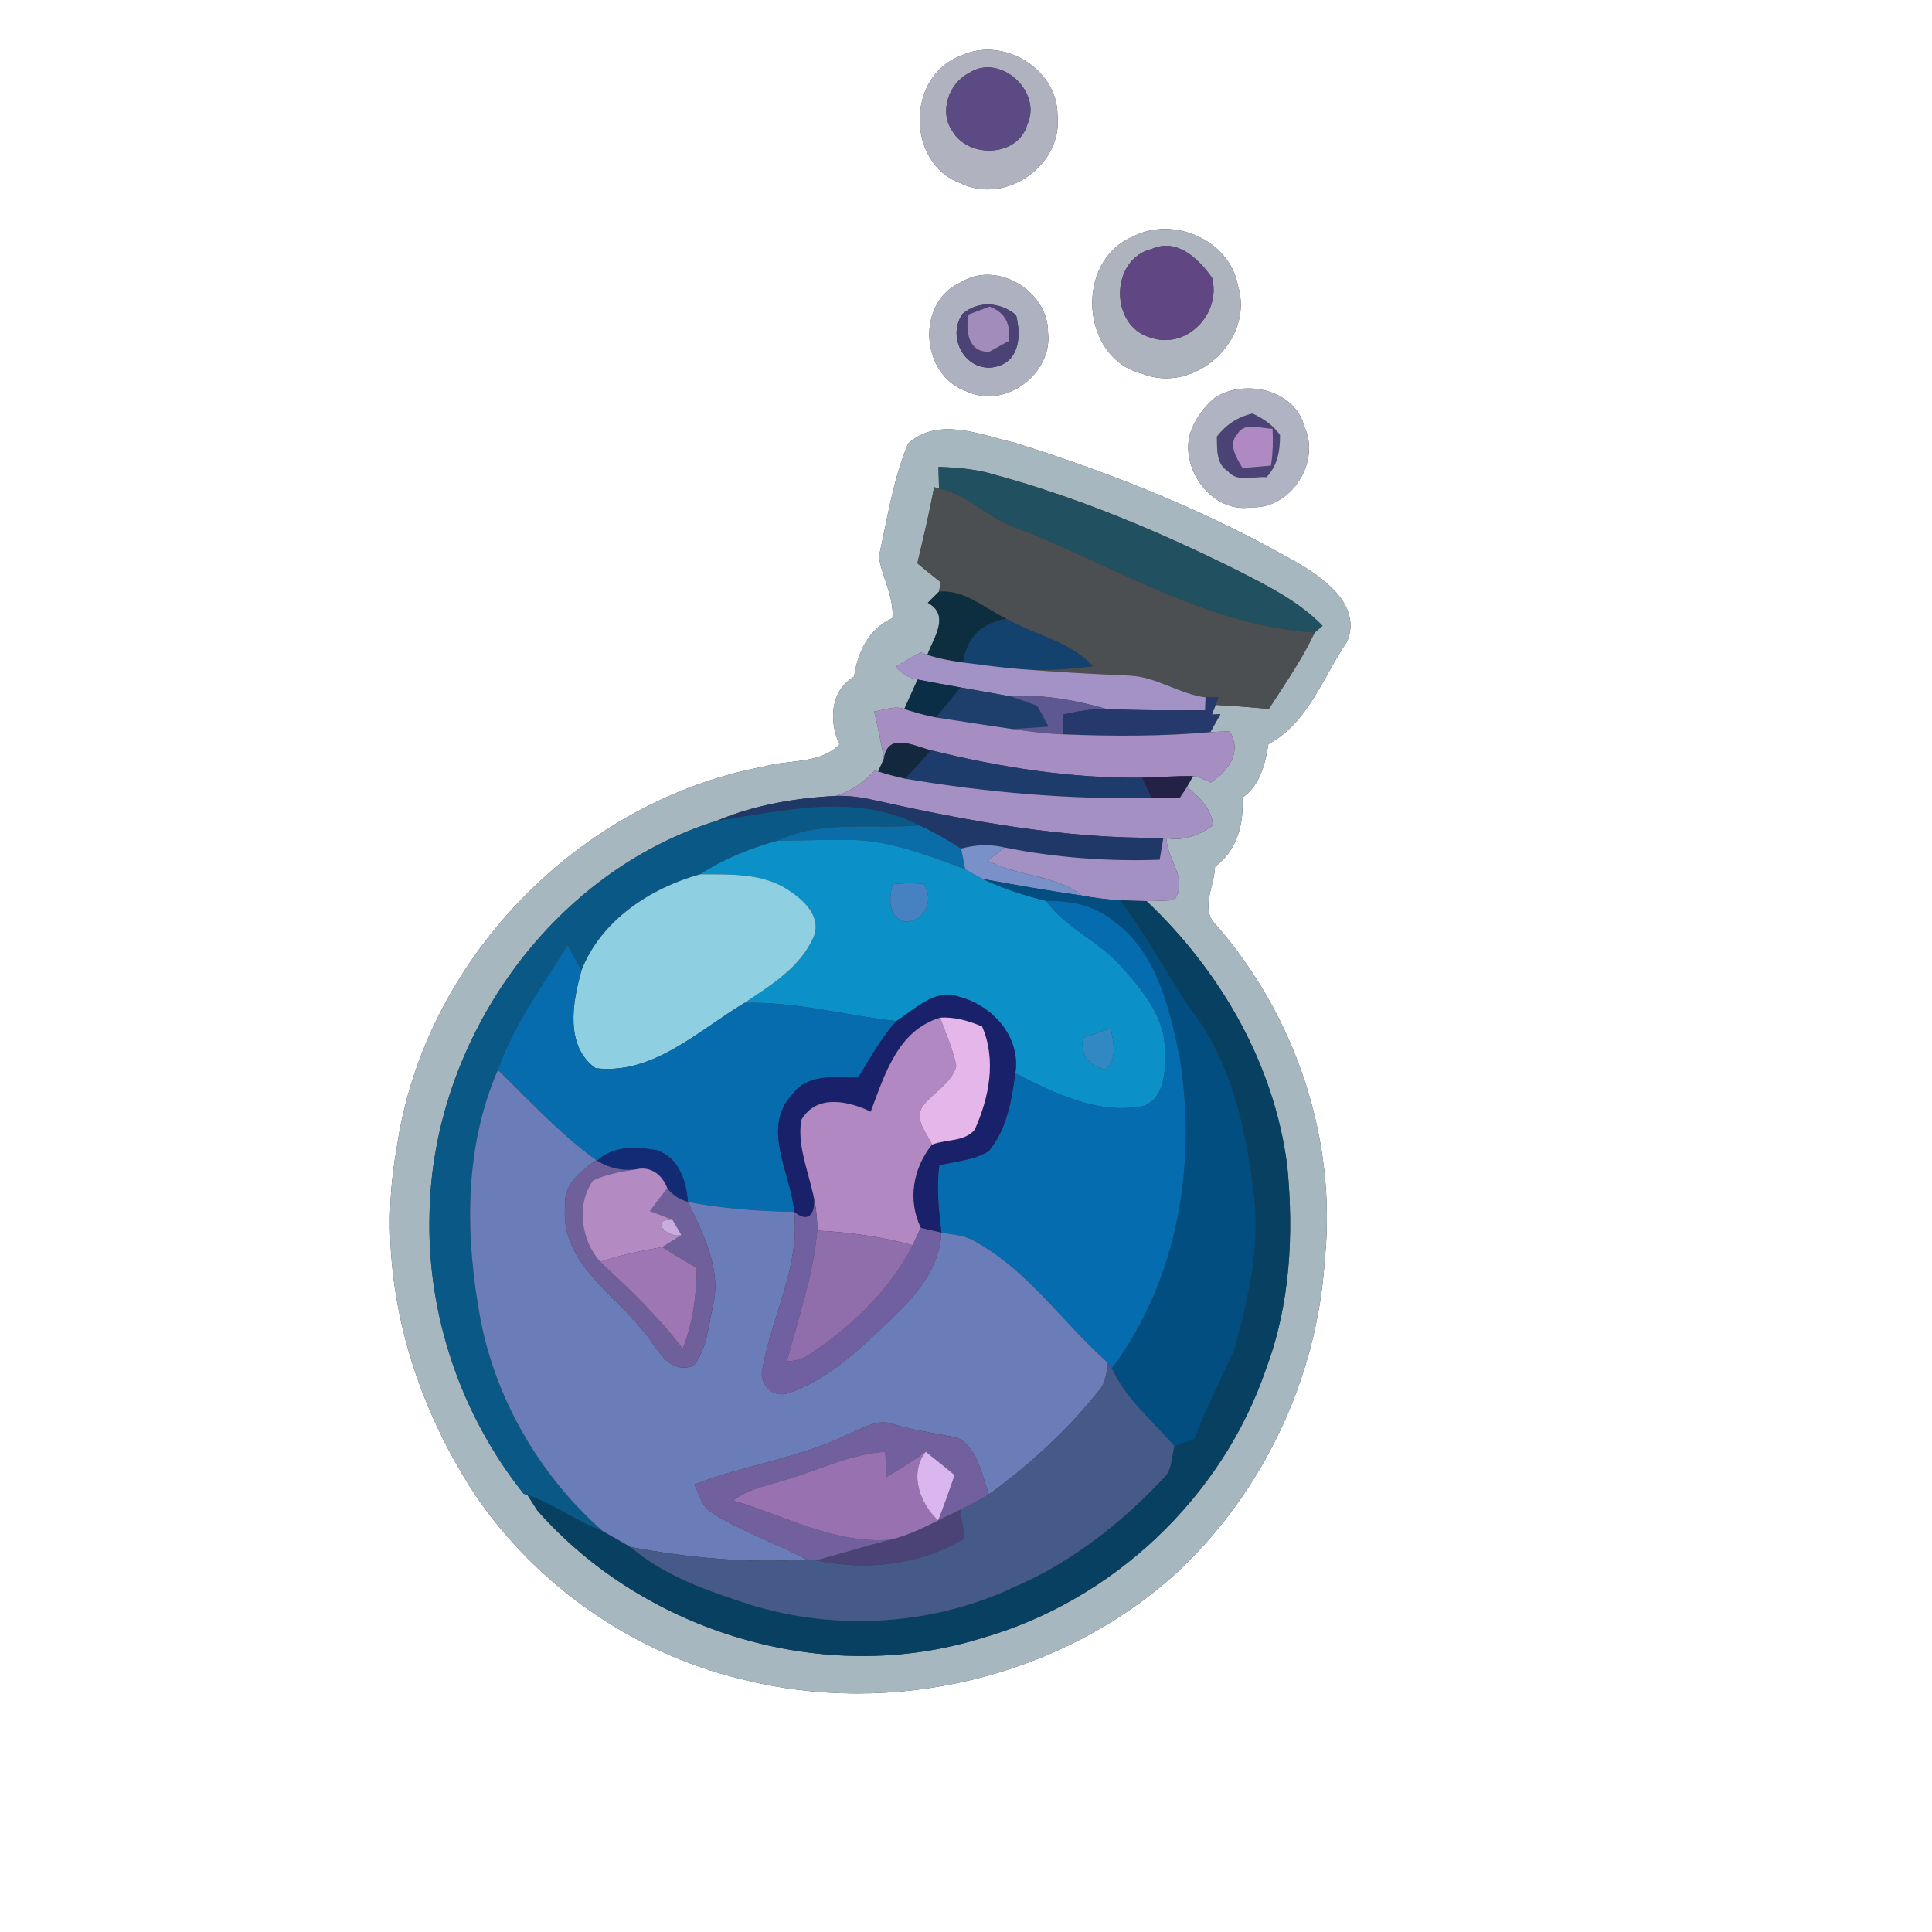 <?xml version="1.0" encoding="UTF-8" ?>
<!DOCTYPE svg PUBLIC "-//W3C//DTD SVG 1.1//EN" "http://www.w3.org/Graphics/SVG/1.1/DTD/svg11.dtd">
<svg width="250pt" height="250pt" viewBox="0 0 250 250" version="1.1" xmlns="http://www.w3.org/2000/svg">
<rect x="0" y="0" width="250" height="250" fill="#333333" stroke="none"/>
<g id="#ffffffff">
<path fill="#ffffff" opacity="1.00" d=" M 0.00 0.00 L 250.00 0.00 L 250.00 250.00 L 0.00 250.00 L 0.00 0.00 M 124.26 7.25 C 117.27 9.87 117.27 21.11 124.25 23.69 C 130.13 26.59 137.54 21.38 136.84 14.91 C 136.84 8.83 129.66 4.60 124.26 7.25 M 146.48 30.68 C 139.04 33.88 139.85 46.35 147.75 48.34 C 154.59 51.11 162.36 44.02 160.19 36.96 C 159.09 30.98 151.70 27.86 146.48 30.68 M 124.35 36.52 C 118.42 39.17 119.11 48.66 125.19 50.68 C 130.12 52.95 136.23 48.32 135.61 43.01 C 135.64 37.66 128.99 33.65 124.35 36.52 M 157.37 51.35 C 156.19 52.27 155.22 53.46 154.55 54.80 C 151.85 59.53 156.42 66.59 161.96 65.64 C 167.03 65.87 170.94 59.80 168.79 55.23 C 167.58 50.45 161.25 49.04 157.37 51.35 M 117.52 57.39 C 115.55 62.04 114.84 67.11 113.73 72.01 C 114.11 74.71 115.71 77.15 115.48 79.99 C 112.41 81.36 110.99 84.38 110.52 87.55 C 107.42 89.39 107.25 93.31 108.62 96.33 C 106.11 98.90 102.18 98.27 98.97 99.17 C 74.85 103.61 54.80 124.29 51.33 148.60 C 48.47 164.22 52.92 180.50 61.59 193.59 C 69.57 205.27 81.95 213.86 95.71 217.22 C 115.37 222.31 137.43 217.12 152.45 203.34 C 163.53 192.93 170.45 178.21 171.42 163.04 C 173.03 147.44 167.64 131.44 157.35 119.68 C 155.24 117.66 157.17 114.59 157.22 112.15 C 160.08 110.03 160.97 106.64 160.77 103.21 C 163.09 101.57 163.69 98.92 164.13 96.29 C 169.30 93.52 171.19 87.59 174.33 82.99 C 176.10 78.60 171.91 75.29 168.63 73.26 C 156.95 66.45 144.31 61.37 131.44 57.33 C 126.99 56.31 121.43 53.85 117.52 57.39 Z" />
</g>
<g id="#b0b2c0ff">
<path fill="#b0b2c0" opacity="1.00" d=" M 124.26 7.25 C 129.66 4.60 136.84 8.83 136.84 14.91 C 137.54 21.38 130.13 26.59 124.25 23.69 C 117.27 21.11 117.27 9.87 124.26 7.25 M 125.40 9.45 C 122.78 10.73 121.49 14.48 123.23 16.95 C 125.32 20.56 131.74 20.34 132.94 16.09 C 134.90 11.82 129.38 6.82 125.40 9.45 Z" />
</g>
<g id="#5b4a83ff">
<path fill="#5b4a83" opacity="1.00" d=" M 125.40 9.45 C 129.38 6.82 134.90 11.82 132.94 16.09 C 131.74 20.34 125.32 20.56 123.23 16.95 C 121.49 14.48 122.78 10.73 125.40 9.45 Z" />
</g>
<g id="#adb4bdff">
<path fill="#adb4bd" opacity="1.00" d=" M 146.48 30.68 C 151.70 27.86 159.09 30.98 160.19 36.96 C 162.36 44.02 154.59 51.11 147.75 48.34 C 139.85 46.35 139.04 33.88 146.48 30.68 M 148.98 43.71 C 153.63 45.26 158.07 40.48 156.83 35.94 C 155.10 33.47 152.30 30.76 149.03 32.22 C 143.60 33.53 143.56 42.32 148.98 43.71 Z" />
</g>
<g id="#604784ff">
<path fill="#604784" opacity="1.00" d=" M 148.98 43.71 C 143.56 42.32 143.60 33.53 149.03 32.22 C 152.30 30.76 155.10 33.47 156.83 35.94 C 158.07 40.48 153.63 45.26 148.98 43.71 Z" />
</g>
<g id="#aeb1bfff">
<path fill="#aeb1bf" opacity="1.00" d=" M 124.35 36.52 C 128.99 33.65 135.64 37.66 135.61 43.01 C 136.23 48.32 130.12 52.95 125.19 50.68 C 119.11 48.66 118.42 39.17 124.35 36.52 M 124.55 40.61 C 122.33 43.86 125.24 48.57 129.16 47.38 C 132.04 46.48 132.09 43.20 131.48 40.77 C 129.44 39.08 126.63 38.87 124.55 40.61 Z" />
</g>
<g id="#4b4276ff">
<path fill="#4b4276" opacity="1.00" d=" M 124.55 40.61 C 126.63 38.87 129.44 39.08 131.48 40.77 C 132.09 43.20 132.04 46.48 129.16 47.38 C 125.24 48.57 122.33 43.86 124.55 40.61 M 125.34 40.69 C 124.91 42.75 125.26 45.70 128.05 45.50 C 128.67 45.16 129.92 44.47 130.54 44.13 C 130.84 42.05 130.08 40.37 128.03 39.67 C 127.36 39.93 126.01 40.44 125.34 40.69 Z" />
<path fill="#4b4276" opacity="1.00" d=" M 157.46 56.49 C 158.63 54.97 160.19 53.93 162.08 53.51 C 163.47 54.16 164.75 55.01 165.63 56.29 C 165.65 58.29 165.32 60.26 163.88 61.75 C 162.22 61.60 160.15 62.47 158.89 60.99 C 157.32 59.98 157.51 58.11 157.46 56.49 M 160.11 56.17 C 158.85 57.50 160.04 59.33 160.78 60.57 C 161.71 60.49 163.55 60.33 164.47 60.25 C 164.72 58.67 164.75 57.07 164.67 55.47 C 163.21 55.48 161.02 54.53 160.11 56.17 Z" />
<path fill="#4b4276" opacity="1.00" d=" M 121.40 196.75 C 122.11 196.40 123.53 195.70 124.24 195.36 C 124.43 196.58 124.62 197.82 124.82 199.05 C 119.15 202.54 112.04 203.27 105.60 201.92 C 108.81 201.03 112.00 200.08 115.22 199.24 C 117.39 198.72 119.41 197.75 121.40 196.75 Z" />
</g>
<g id="#a28cbcff">
<path fill="#a28cbc" opacity="1.00" d=" M 125.34 40.69 C 126.01 40.44 127.36 39.93 128.03 39.67 C 130.08 40.37 130.84 42.05 130.54 44.13 C 129.92 44.47 128.67 45.16 128.05 45.50 C 125.26 45.70 124.91 42.75 125.34 40.69 Z" />
</g>
<g id="#b0b3c1ff">
<path fill="#b0b3c1" opacity="1.00" d=" M 157.37 51.35 C 161.25 49.04 167.58 50.45 168.79 55.23 C 170.94 59.80 167.03 65.87 161.96 65.64 C 156.42 66.59 151.85 59.53 154.55 54.80 C 155.22 53.46 156.19 52.27 157.37 51.35 M 157.46 56.49 C 157.51 58.11 157.32 59.98 158.89 60.99 C 160.15 62.47 162.22 61.60 163.88 61.75 C 165.32 60.26 165.65 58.29 165.63 56.29 C 164.75 55.01 163.47 54.16 162.08 53.51 C 160.19 53.93 158.63 54.97 157.46 56.49 Z" />
</g>
<g id="#ae89c2ff">
<path fill="#ae89c2" opacity="1.00" d=" M 160.11 56.17 C 161.02 54.53 163.21 55.48 164.67 55.47 C 164.75 57.07 164.72 58.67 164.47 60.25 C 163.55 60.33 161.71 60.49 160.78 60.57 C 160.04 59.33 158.85 57.50 160.11 56.17 Z" />
</g>
<g id="#a6b7bfff">
<path fill="#a6b7bf" opacity="1.00" d=" M 117.52 57.39 C 121.43 53.85 126.99 56.31 131.44 57.33 C 144.31 61.37 156.95 66.45 168.63 73.26 C 171.91 75.29 176.10 78.60 174.33 82.99 C 171.19 87.59 169.30 93.52 164.13 96.29 C 163.69 98.92 163.09 101.57 160.77 103.21 C 160.97 106.64 160.08 110.03 157.22 112.15 C 157.17 114.59 155.24 117.66 157.35 119.68 C 167.64 131.44 173.03 147.44 171.42 163.04 C 170.45 178.21 163.53 192.93 152.45 203.34 C 137.43 217.12 115.37 222.31 95.71 217.22 C 81.95 213.86 69.57 205.27 61.59 193.59 C 52.92 180.50 48.47 164.22 51.33 148.60 C 54.80 124.29 74.85 103.61 98.97 99.17 C 102.18 98.27 106.11 98.90 108.62 96.33 C 107.25 93.31 107.42 89.39 110.52 87.55 C 110.99 84.38 112.41 81.36 115.48 79.99 C 115.71 77.15 114.11 74.71 113.73 72.01 C 114.84 67.11 115.55 62.04 117.52 57.39 M 121.44 60.42 C 121.46 61.12 121.49 62.51 121.51 63.21 L 120.87 63.04 C 120.27 66.35 119.47 69.62 118.71 72.89 C 119.71 73.73 120.73 74.55 121.76 75.36 C 121.69 75.66 121.56 76.27 121.49 76.57 C 121.13 76.93 120.42 77.64 120.06 78.00 C 123.00 79.65 120.81 82.47 120.01 84.74 L 119.17 84.44 C 118.06 85.00 116.98 85.61 115.93 86.26 C 116.67 87.18 117.60 87.74 118.74 87.93 C 118.17 89.20 117.59 90.48 117.02 91.75 C 115.73 91.27 114.40 91.89 113.12 92.07 C 113.60 94.09 114.02 96.12 114.38 98.17 L 113.64 99.84 L 113.18 99.70 C 111.81 101.21 110.14 102.39 108.18 102.99 C 102.94 103.26 97.63 104.16 92.78 106.20 C 71.22 112.92 55.99 134.65 55.58 157.05 C 55.21 170.07 59.64 183.12 67.76 193.29 C 67.89 193.33 68.14 193.42 68.26 193.46 C 68.58 193.97 69.22 194.97 69.54 195.47 C 83.48 211.27 106.71 218.28 126.94 212.00 C 143.91 207.20 158.16 193.80 163.84 177.09 C 166.97 168.74 167.42 159.67 166.57 150.87 C 164.90 137.70 157.92 125.64 148.36 116.60 C 149.55 116.60 150.74 116.55 151.94 116.48 C 153.86 113.76 151.00 111.27 150.93 108.44 C 153.12 108.90 155.21 108.06 156.96 106.80 C 156.80 104.60 155.14 103.16 153.59 101.82 L 154.37 100.43 C 155.19 100.49 155.91 100.95 156.67 101.25 C 158.96 99.72 160.77 97.36 159.11 94.62 C 158.48 94.65 157.23 94.71 156.61 94.74 C 156.94 94.15 157.59 92.99 157.92 92.41 L 156.81 92.47 C 156.98 92.04 157.32 91.17 157.49 90.74 L 157.32 91.21 C 159.61 91.34 161.90 91.51 164.18 91.74 C 166.27 88.51 168.47 85.33 170.12 81.85 L 171.14 80.98 C 168.03 77.77 163.97 75.78 160.04 73.77 C 149.91 68.73 139.41 64.33 128.47 61.36 C 126.18 60.69 123.80 60.50 121.44 60.42 Z" />
</g>
<g id="#215060ff">
<path fill="#215060" opacity="1.00" d=" M 121.44 60.42 C 123.80 60.50 126.18 60.69 128.47 61.36 C 139.41 64.33 149.91 68.73 160.04 73.77 C 163.97 75.78 168.03 77.77 171.14 80.98 L 170.12 81.85 C 156.36 81.00 144.37 73.33 131.81 68.42 C 128.06 67.29 125.38 64.00 121.51 63.21 C 121.49 62.51 121.46 61.12 121.44 60.42 Z" />
</g>
<g id="#4b4f52ff">
<path fill="#4b4f52" opacity="1.00" d=" M 120.87 63.04 L 121.51 63.21 C 125.38 64.00 128.06 67.29 131.81 68.42 C 144.37 73.33 156.36 81.00 170.12 81.85 C 168.47 85.33 166.27 88.51 164.18 91.74 C 161.90 91.51 159.61 91.34 157.32 91.21 L 157.49 90.74 L 157.66 90.24 C 157.25 90.24 156.41 90.24 156.00 90.24 C 152.53 89.79 149.57 87.51 146.04 87.42 C 141.32 87.21 136.60 86.95 131.89 86.57 C 135.07 86.80 138.25 86.61 141.41 86.20 C 138.44 82.96 133.94 82.22 130.26 80.09 C 127.43 78.75 124.83 76.26 121.49 76.57 C 121.56 76.27 121.69 75.66 121.76 75.36 C 120.73 74.55 119.71 73.73 118.71 72.89 C 119.47 69.62 120.27 66.35 120.87 63.04 Z" />
</g>
<g id="#0c2e3eff">
<path fill="#0c2e3e" opacity="1.00" d=" M 121.49 76.57 C 124.83 76.26 127.43 78.75 130.26 80.09 C 127.12 80.52 125.04 82.52 124.64 85.73 C 123.08 85.51 121.51 85.25 120.01 84.74 C 120.81 82.47 123.00 79.65 120.06 78.00 C 120.42 77.64 121.13 76.93 121.49 76.57 Z" />
</g>
<g id="#13426eff">
<path fill="#13426e" opacity="1.00" d=" M 130.26 80.09 C 133.94 82.22 138.44 82.96 141.41 86.20 C 138.25 86.61 135.07 86.80 131.89 86.57 C 129.46 86.37 127.05 86.03 124.64 85.73 C 125.04 82.52 127.12 80.52 130.26 80.09 Z" />
</g>
<g id="#a292c5ff">
<path fill="#a292c5" opacity="1.00" d=" M 119.17 84.44 L 120.01 84.74 C 121.51 85.25 123.08 85.51 124.64 85.73 C 127.05 86.03 129.46 86.37 131.89 86.57 C 136.60 86.95 141.32 87.21 146.04 87.42 C 149.57 87.51 152.53 89.79 156.00 90.24 C 155.99 90.66 155.97 91.50 155.96 91.92 C 151.67 91.89 147.39 91.97 143.11 91.72 C 139.10 90.60 135.01 89.82 130.83 90.13 C 128.66 89.72 126.49 89.35 124.31 88.96 C 122.45 88.63 120.59 88.30 118.74 87.93 C 117.60 87.74 116.67 87.18 115.93 86.26 C 116.98 85.61 118.06 85.00 119.17 84.44 Z" />
</g>
<g id="#0a2e46ff">
<path fill="#0a2e46" opacity="1.00" d=" M 118.74 87.93 C 120.59 88.30 122.45 88.63 124.31 88.96 C 123.25 90.26 122.20 91.56 121.12 92.84 C 119.72 92.59 118.37 92.18 117.02 91.75 C 117.59 90.48 118.17 89.20 118.74 87.93 Z" />
</g>
<g id="#1e3f6cff">
<path fill="#1e3f6c" opacity="1.00" d=" M 124.31 88.96 C 126.49 89.35 128.66 89.72 130.83 90.13 C 131.97 90.51 133.10 90.92 134.23 91.33 C 134.71 92.23 135.19 93.13 135.68 94.03 C 134.08 94.13 132.49 94.25 130.89 94.32 C 127.63 93.86 124.38 93.33 121.12 92.84 C 122.20 91.56 123.25 90.26 124.31 88.96 Z" />
</g>
<g id="#5e5892ff">
<path fill="#5e5892" opacity="1.00" d=" M 130.83 90.13 C 135.01 89.82 139.10 90.60 143.11 91.72 C 141.25 91.74 139.40 92.04 137.59 92.45 C 137.57 93.31 137.55 94.16 137.53 95.02 C 135.30 94.93 133.09 94.65 130.89 94.32 C 132.49 94.25 134.08 94.13 135.68 94.03 C 135.19 93.13 134.71 92.23 134.23 91.33 C 133.10 90.92 131.97 90.51 130.83 90.13 Z" />
</g>
<g id="#26396cff">
<path fill="#26396c" opacity="1.00" d=" M 156.00 90.24 C 156.41 90.24 157.25 90.24 157.66 90.24 L 157.49 90.74 C 157.32 91.17 156.98 92.04 156.81 92.47 L 157.92 92.41 C 157.59 92.99 156.94 94.15 156.61 94.74 C 150.26 95.30 143.89 95.28 137.53 95.02 C 137.55 94.16 137.57 93.31 137.59 92.45 C 139.40 92.04 141.25 91.74 143.11 91.72 C 147.39 91.97 151.67 91.89 155.96 91.92 C 155.97 91.50 155.99 90.66 156.00 90.24 Z" />
</g>
<g id="#a68ec3ff">
<path fill="#a68ec3" opacity="1.00" d=" M 113.12 92.07 C 114.40 91.89 115.73 91.27 117.02 91.75 C 118.37 92.18 119.72 92.59 121.12 92.84 C 124.38 93.33 127.63 93.86 130.89 94.32 C 133.09 94.65 135.30 94.93 137.53 95.02 C 143.89 95.28 150.26 95.30 156.61 94.74 C 157.23 94.71 158.48 94.65 159.11 94.62 C 160.77 97.36 158.96 99.72 156.67 101.25 C 155.91 100.95 155.19 100.49 154.37 100.43 C 152.18 100.39 149.98 100.58 147.79 100.63 C 138.57 100.75 129.38 99.28 120.45 97.08 C 118.27 96.54 114.89 94.68 114.38 98.17 C 114.02 96.12 113.60 94.09 113.12 92.07 Z" />
</g>
<g id="#13283dff">
<path fill="#13283d" opacity="1.00" d=" M 114.38 98.17 C 114.89 94.68 118.27 96.54 120.45 97.08 C 119.37 98.34 118.27 99.58 117.13 100.77 C 115.95 100.51 114.79 100.19 113.64 99.84 L 114.38 98.17 Z" />
</g>
<g id="#1d3c6cff">
<path fill="#1d3c6c" opacity="1.00" d=" M 120.45 97.08 C 129.38 99.28 138.57 100.75 147.79 100.63 C 148.09 101.29 148.69 102.61 149.00 103.27 C 138.32 103.47 127.65 102.53 117.13 100.77 C 118.27 99.58 119.37 98.34 120.45 97.08 Z" />
</g>
<g id="#a590c4ff">
<path fill="#a590c4" opacity="1.00" d=" M 113.18 99.70 L 113.64 99.84 C 114.79 100.19 115.95 100.51 117.13 100.77 C 127.65 102.53 138.32 103.47 149.00 103.27 C 150.22 103.27 151.45 103.25 152.68 103.20 C 152.91 102.86 153.36 102.17 153.59 101.82 C 155.14 103.16 156.80 104.60 156.96 106.80 C 155.21 108.06 153.12 108.90 150.93 108.44 C 150.83 108.43 150.64 108.42 150.54 108.41 C 137.91 108.58 125.44 106.28 113.16 103.55 C 111.53 103.17 109.86 102.94 108.18 102.99 C 110.14 102.39 111.81 101.21 113.18 99.70 Z" />
</g>
<g id="#232246ff">
<path fill="#232246" opacity="1.00" d=" M 147.79 100.63 C 149.98 100.58 152.18 100.39 154.37 100.43 L 153.59 101.82 C 153.36 102.17 152.91 102.86 152.68 103.20 C 151.45 103.25 150.22 103.27 149.00 103.27 C 148.69 102.61 148.09 101.29 147.79 100.63 Z" />
</g>
<g id="#1f3868ff">
<path fill="#1f3868" opacity="1.00" d=" M 92.78 106.20 C 97.63 104.16 102.94 103.26 108.18 102.99 C 109.86 102.94 111.53 103.17 113.16 103.55 C 125.44 106.28 137.91 108.58 150.54 108.41 C 150.42 109.12 150.18 110.54 150.06 111.25 C 143.33 111.49 136.58 110.98 129.97 109.66 C 128.11 109.21 126.20 109.30 124.37 109.81 C 122.64 108.69 120.84 107.66 118.96 106.81 C 110.74 102.53 101.41 104.93 92.78 106.20 Z" />
</g>
<g id="#0a5886ff">
<path fill="#0a5886" opacity="1.00" d=" M 92.78 106.20 C 101.41 104.93 110.74 102.53 118.96 106.81 C 112.86 107.33 106.27 106.05 100.59 108.80 C 97.06 109.77 93.67 111.13 90.60 113.13 C 84.10 114.95 77.81 119.08 75.25 125.55 C 74.65 124.47 74.05 123.39 73.45 122.31 C 70.20 127.55 66.47 132.57 64.43 138.45 C 59.97 148.66 60.19 160.23 62.22 170.98 C 64.31 181.46 69.99 191.05 77.98 198.12 C 74.58 196.89 71.69 194.61 68.26 193.46 C 68.14 193.42 67.89 193.33 67.76 193.29 C 59.64 183.12 55.21 170.07 55.58 157.05 C 55.99 134.65 71.22 112.92 92.78 106.20 Z" />
</g>
<g id="#0a6da7ff">
<path fill="#0a6da7" opacity="1.00" d=" M 100.59 108.80 C 106.27 106.05 112.86 107.33 118.96 106.81 C 120.84 107.66 122.64 108.69 124.37 109.81 C 124.50 110.48 124.76 111.81 124.89 112.48 C 120.09 110.68 115.18 108.74 109.98 108.68 C 106.85 108.63 103.71 108.77 100.59 108.80 Z" />
</g>
<g id="#a391c4ff">
<path fill="#a391c4" opacity="1.00" d=" M 150.54 108.41 C 150.64 108.42 150.83 108.43 150.93 108.44 C 151.00 111.27 153.86 113.76 151.94 116.48 C 150.74 116.55 149.55 116.60 148.36 116.60 C 147.21 116.58 146.08 116.55 144.94 116.49 C 143.28 116.41 141.63 116.19 140.00 115.89 C 136.47 113.13 131.67 113.44 127.80 111.37 C 128.34 110.94 129.43 110.09 129.97 109.66 C 136.58 110.98 143.33 111.49 150.06 111.25 C 150.18 110.54 150.42 109.12 150.54 108.41 Z" />
</g>
<g id="#0c90c8ff">
<path fill="#0c90c8" opacity="1.00" d=" M 90.60 113.13 C 93.67 111.13 97.06 109.77 100.59 108.80 C 103.71 108.77 106.85 108.63 109.98 108.68 C 115.18 108.74 120.09 110.68 124.89 112.48 C 125.63 112.92 126.38 113.34 127.15 113.73 C 129.78 114.99 132.57 115.88 135.39 116.58 C 137.93 120.13 142.19 121.77 145.04 125.01 C 147.85 128.09 150.80 131.65 150.75 136.06 C 150.82 138.54 150.75 142.03 148.02 143.11 C 142.11 144.30 136.49 141.49 131.38 138.89 C 132.12 134.13 128.37 130.02 123.96 128.94 C 120.90 127.93 118.37 130.64 115.99 132.13 C 109.42 131.42 102.97 129.58 96.33 129.78 C 99.79 127.46 103.68 125.11 105.35 121.08 C 106.26 118.42 103.86 116.37 101.89 115.08 C 98.53 112.94 94.41 113.15 90.60 113.13 M 115.46 114.43 C 115.08 116.18 114.84 118.59 117.02 119.26 C 119.65 119.37 120.97 116.40 119.49 114.36 C 118.15 114.27 116.80 114.25 115.46 114.43 M 140.16 134.31 C 139.73 136.46 140.95 137.96 143.04 138.40 C 144.67 136.99 144.06 134.87 143.72 133.06 C 142.52 133.44 141.34 133.87 140.16 134.31 Z" />
</g>
<g id="#7990c8ff">
<path fill="#7990c8" opacity="1.00" d=" M 124.37 109.81 C 126.20 109.30 128.11 109.21 129.97 109.66 C 129.43 110.09 128.34 110.94 127.80 111.37 C 131.67 113.44 136.47 113.13 140.00 115.89 C 135.70 115.26 131.42 114.53 127.15 113.73 C 126.38 113.34 125.63 112.92 124.89 112.48 C 124.76 111.81 124.50 110.48 124.37 109.81 Z" />
</g>
<g id="#8ed0e1ff">
<path fill="#8ed0e1" opacity="1.00" d=" M 75.25 125.55 C 77.81 119.08 84.10 114.95 90.60 113.13 C 94.41 113.15 98.53 112.94 101.89 115.08 C 103.86 116.37 106.26 118.42 105.35 121.08 C 103.68 125.11 99.79 127.46 96.33 129.78 C 90.38 133.33 84.48 139.14 77.06 138.22 C 73.05 135.34 74.09 129.65 75.25 125.55 Z" />
</g>
<g id="#4682c2ff">
<path fill="#4682c2" opacity="1.00" d=" M 115.46 114.43 C 116.80 114.25 118.15 114.27 119.49 114.36 C 120.97 116.40 119.65 119.37 117.02 119.26 C 114.84 118.59 115.08 116.18 115.46 114.43 Z" />
</g>
<g id="#024e80ff">
<path fill="#024e80" opacity="1.00" d=" M 127.15 113.73 C 131.42 114.53 135.70 115.26 140.00 115.89 C 141.63 116.19 143.28 116.41 144.94 116.49 C 148.29 120.85 150.85 125.74 153.88 130.32 C 159.21 137.01 161.19 145.68 162.19 154.00 C 163.19 161.03 161.56 168.03 159.68 174.76 C 157.98 178.58 156.03 182.30 154.56 186.23 C 153.69 186.53 152.83 186.83 151.97 187.14 C 149.17 183.86 145.69 181.06 143.88 177.06 C 152.37 165.68 154.88 150.79 152.67 136.97 C 151.36 130.46 149.69 123.13 143.93 119.06 C 141.52 117.10 138.42 116.54 135.39 116.58 C 132.57 115.88 129.78 114.99 127.15 113.73 Z" />
</g>
<g id="#056cafff">
<path fill="#056caf" opacity="1.00" d=" M 135.39 116.58 C 138.42 116.54 141.52 117.10 143.93 119.06 C 149.69 123.13 151.36 130.46 152.67 136.97 C 154.88 150.79 152.37 165.68 143.88 177.06 L 143.38 176.36 C 137.59 171.27 133.19 164.55 126.32 160.73 C 124.98 159.85 123.35 159.74 121.81 159.52 L 121.81 159.50 C 121.47 156.61 121.17 153.70 121.54 150.80 C 123.66 150.25 126.02 150.15 127.92 148.97 C 130.29 146.17 130.89 142.41 131.38 138.89 C 136.49 141.49 142.11 144.30 148.02 143.11 C 150.75 142.03 150.82 138.54 150.75 136.06 C 150.80 131.65 147.85 128.09 145.04 125.01 C 142.19 121.77 137.93 120.13 135.39 116.58 Z" />
</g>
<g id="#084061ff">
<path fill="#084061" opacity="1.00" d=" M 144.94 116.49 C 146.08 116.55 147.21 116.58 148.36 116.60 C 157.92 125.64 164.90 137.70 166.57 150.87 C 167.42 159.67 166.97 168.74 163.84 177.09 C 158.16 193.80 143.91 207.20 126.94 212.00 C 106.71 218.28 83.48 211.27 69.54 195.47 C 69.22 194.97 68.58 193.97 68.26 193.46 C 71.69 194.61 74.58 196.89 77.98 198.12 C 79.19 198.80 80.40 199.49 81.60 200.19 C 86.05 203.99 91.66 205.89 97.14 207.67 C 108.31 211.09 120.75 210.33 131.33 205.32 C 138.68 202.15 145.06 197.11 150.52 191.32 C 151.70 190.26 151.58 188.55 151.97 187.14 C 152.83 186.83 153.69 186.53 154.56 186.23 C 156.03 182.30 157.98 178.58 159.68 174.76 C 161.56 168.03 163.19 161.03 162.19 154.00 C 161.19 145.68 159.21 137.01 153.88 130.32 C 150.85 125.74 148.29 120.85 144.94 116.49 Z" />
</g>
<g id="#066caeff">
<path fill="#066cae" opacity="1.00" d=" M 73.45 122.31 C 74.05 123.39 74.65 124.47 75.25 125.55 C 74.09 129.65 73.05 135.34 77.06 138.22 C 84.48 139.14 90.38 133.33 96.33 129.78 C 102.97 129.58 109.42 131.42 115.99 132.13 C 114.02 134.29 112.63 136.88 111.11 139.35 C 108.17 139.49 104.55 138.85 102.55 141.58 C 98.43 145.97 102.36 151.78 102.77 156.81 C 98.15 156.73 93.55 156.41 89.01 155.52 C 88.82 152.80 87.84 149.80 85.01 148.84 C 82.39 148.38 79.34 148.22 77.27 150.20 L 77.15 150.12 C 72.46 146.73 68.55 142.47 64.43 138.45 C 66.47 132.57 70.20 127.55 73.45 122.31 Z" />
</g>
<g id="#19216aff">
<path fill="#19216a" opacity="1.00" d=" M 115.99 132.13 C 118.37 130.64 120.90 127.93 123.96 128.94 C 128.37 130.02 132.12 134.13 131.38 138.89 C 130.89 142.41 130.29 146.17 127.92 148.97 C 126.02 150.15 123.66 150.25 121.54 150.80 C 121.17 153.70 121.47 156.61 121.81 159.50 C 121.14 159.34 119.81 159.03 119.15 158.88 C 117.42 155.26 118.14 151.17 120.60 148.11 C 122.40 147.41 124.86 147.76 126.14 146.16 C 128.00 141.99 128.95 137.15 127.08 132.82 C 125.34 132.11 123.54 131.55 121.65 131.69 C 116.16 133.33 114.47 139.09 112.67 143.85 C 109.76 142.44 105.64 141.56 103.69 144.92 C 103.18 148.00 104.39 151.00 105.08 153.96 C 105.79 155.87 105.19 158.82 102.77 156.81 C 102.36 151.78 98.43 145.97 102.55 141.58 C 104.55 138.85 108.17 139.49 111.11 139.35 C 112.63 136.88 114.02 134.29 115.99 132.13 Z" />
</g>
<g id="#b188c1ff">
<path fill="#b188c1" opacity="1.00" d=" M 112.67 143.85 C 114.47 139.09 116.16 133.33 121.65 131.69 C 122.40 133.76 123.33 135.78 123.75 137.95 C 123.11 140.26 120.60 141.41 119.28 143.32 C 118.38 145.04 119.95 146.61 120.60 148.11 C 118.14 151.17 117.42 155.26 119.15 158.88 C 118.89 159.44 118.36 160.57 118.10 161.13 C 114.07 160.03 109.92 159.44 105.75 159.24 C 105.76 157.46 105.54 155.68 105.08 153.96 C 104.39 151.00 103.18 148.00 103.69 144.92 C 105.64 141.56 109.76 142.44 112.67 143.85 Z" />
</g>
<g id="#e4b6eaff">
<path fill="#e4b6ea" opacity="1.00" d=" M 121.65 131.69 C 123.54 131.55 125.34 132.11 127.08 132.82 C 128.95 137.15 128.00 141.99 126.14 146.16 C 124.86 147.76 122.40 147.41 120.60 148.11 C 119.95 146.61 118.38 145.04 119.28 143.32 C 120.60 141.41 123.11 140.26 123.75 137.95 C 123.33 135.78 122.40 133.76 121.65 131.69 Z" />
</g>
<g id="#3288c2ff">
<path fill="#3288c2" opacity="1.00" d=" M 140.16 134.31 C 141.34 133.87 142.52 133.44 143.72 133.06 C 144.06 134.87 144.67 136.99 143.04 138.40 C 140.95 137.96 139.73 136.46 140.16 134.31 Z" />
</g>
<g id="#6a7db8ff">
<path fill="#6a7db8" opacity="1.00" d=" M 64.43 138.45 C 68.55 142.47 72.46 146.73 77.15 150.12 C 75.20 151.55 72.89 153.22 73.14 155.97 C 72.41 163.06 79.09 167.16 83.02 171.97 C 84.91 173.99 86.23 177.97 89.73 176.74 C 91.50 174.62 91.65 171.59 92.25 168.98 C 93.40 164.21 90.97 159.70 89.01 155.52 C 93.55 156.41 98.15 156.73 102.77 156.81 C 103.52 163.90 99.90 170.25 98.68 177.03 C 98.10 179.04 100.00 181.00 102.03 180.26 C 107.38 178.46 111.48 174.32 115.50 170.53 C 118.59 167.56 121.61 164.02 121.81 159.52 C 123.35 159.74 124.98 159.85 126.32 160.73 C 133.19 164.55 137.59 171.27 143.38 176.36 C 143.16 177.66 143.09 179.08 142.09 180.07 C 138.05 185.14 133.21 189.53 127.99 193.36 C 126.98 190.83 126.59 187.47 123.96 186.09 C 121.25 185.45 118.47 185.17 115.80 184.35 C 113.64 183.43 111.58 184.89 109.63 185.65 C 103.36 188.73 96.33 189.56 89.86 192.09 C 90.49 193.39 90.82 195.00 92.18 195.78 C 96.02 198.21 100.36 199.68 104.38 201.78 C 96.72 202.32 89.12 201.57 81.60 200.19 C 80.40 199.49 79.19 198.80 77.98 198.12 C 69.99 191.05 64.31 181.46 62.22 170.98 C 60.19 160.23 59.97 148.66 64.43 138.45 Z" />
</g>
<g id="#132b75ff">
<path fill="#132b75" opacity="1.00" d=" M 77.27 150.20 C 79.34 148.22 82.39 148.38 85.01 148.84 C 87.84 149.80 88.82 152.80 89.01 155.52 C 87.92 155.22 87.03 154.64 86.35 153.76 C 85.69 151.99 84.18 150.84 82.24 151.32 C 80.46 151.53 78.80 151.15 77.27 150.20 Z" />
</g>
<g id="#6f5f9aff">
<path fill="#6f5f9a" opacity="1.00" d=" M 73.14 155.97 C 72.89 153.22 75.20 151.55 77.15 150.12 L 77.27 150.20 C 78.80 151.15 80.46 151.53 82.24 151.32 C 80.37 151.60 78.48 151.94 76.75 152.73 C 74.51 155.86 75.17 160.47 77.66 163.29 C 81.46 166.79 85.20 170.38 88.34 174.51 C 89.68 171.19 90.12 167.63 90.15 164.08 C 88.65 163.20 87.16 162.32 85.70 161.37 C 86.32 160.99 87.56 160.21 88.18 159.82 C 87.89 159.33 87.31 158.33 87.02 157.84 C 86.06 157.45 85.08 157.07 84.10 156.71 C 84.85 155.72 85.59 154.74 86.35 153.76 C 87.03 154.64 87.92 155.22 89.01 155.52 C 90.97 159.70 93.40 164.21 92.25 168.98 C 91.65 171.59 91.50 174.62 89.73 176.74 C 86.23 177.97 84.91 173.99 83.02 171.97 C 79.09 167.16 72.41 163.06 73.14 155.97 Z" />
</g>
<g id="#b48ac3ff">
<path fill="#b48ac3" opacity="1.00" d=" M 82.24 151.32 C 84.18 150.84 85.69 151.99 86.35 153.76 C 85.59 154.74 84.85 155.72 84.10 156.71 C 85.08 157.07 86.06 157.45 87.02 157.84 C 83.88 157.73 86.42 160.29 88.18 159.82 C 87.56 160.21 86.32 160.99 85.70 161.37 C 82.98 161.84 80.27 162.39 77.66 163.29 C 75.17 160.47 74.51 155.86 76.75 152.73 C 78.48 151.94 80.37 151.60 82.24 151.32 Z" />
</g>
<g id="#7160a1ff">
<path fill="#7160a1" opacity="1.00" d=" M 105.08 153.96 C 105.54 155.68 105.76 157.46 105.75 159.24 C 105.25 165.05 103.28 170.54 101.84 176.15 C 103.04 176.13 104.11 175.77 105.07 175.07 C 110.35 171.46 115.18 166.90 118.10 161.13 C 118.36 160.57 118.89 159.44 119.15 158.88 C 119.81 159.03 121.14 159.34 121.81 159.50 L 121.81 159.52 C 121.61 164.02 118.59 167.56 115.50 170.53 C 111.48 174.32 107.38 178.46 102.03 180.26 C 100.00 181.00 98.10 179.04 98.68 177.03 C 99.90 170.25 103.52 163.90 102.77 156.81 C 105.19 158.82 105.79 155.87 105.08 153.96 Z" />
</g>
<g id="#c9ace0ff">
<path fill="#c9ace0" opacity="1.00" d=" M 88.18 159.82 C 86.42 160.29 83.88 157.73 87.02 157.84 C 87.31 158.33 87.89 159.33 88.18 159.82 Z" />
</g>
<g id="#906dabff">
<path fill="#906dab" opacity="1.00" d=" M 105.75 159.24 C 109.92 159.44 114.07 160.03 118.10 161.13 C 115.18 166.90 110.35 171.46 105.07 175.07 C 104.11 175.77 103.04 176.13 101.84 176.15 C 103.28 170.54 105.25 165.05 105.75 159.24 Z" />
</g>
<g id="#9d76b3ff">
<path fill="#9d76b3" opacity="1.00" d=" M 77.66 163.29 C 80.27 162.39 82.98 161.84 85.70 161.37 C 87.16 162.32 88.65 163.20 90.15 164.08 C 90.12 167.63 89.68 171.19 88.34 174.51 C 85.20 170.38 81.46 166.79 77.66 163.29 Z" />
</g>
<g id="#455a88ff">
<path fill="#455a88" opacity="1.00" d=" M 143.38 176.36 L 143.88 177.06 C 145.69 181.06 149.17 183.86 151.97 187.14 C 151.58 188.55 151.70 190.26 150.52 191.32 C 145.06 197.11 138.68 202.15 131.33 205.32 C 120.75 210.33 108.31 211.09 97.14 207.67 C 91.66 205.89 86.05 203.99 81.60 200.19 C 89.12 201.57 96.72 202.32 104.38 201.78 C 104.68 201.81 105.30 201.89 105.60 201.92 C 112.04 203.27 119.15 202.54 124.82 199.05 C 124.62 197.82 124.43 196.58 124.24 195.36 C 125.51 194.73 126.79 194.11 127.99 193.36 C 133.21 189.53 138.05 185.14 142.09 180.07 C 143.09 179.08 143.16 177.66 143.38 176.36 Z" />
</g>
<g id="#715f9eff">
<path fill="#715f9e" opacity="1.00" d=" M 109.63 185.65 C 111.58 184.89 113.64 183.43 115.80 184.35 C 118.47 185.17 121.25 185.45 123.96 186.09 C 126.59 187.47 126.98 190.83 127.99 193.36 C 126.79 194.11 125.51 194.73 124.24 195.36 C 123.53 195.70 122.11 196.40 121.40 196.75 C 122.16 194.81 122.85 192.84 123.53 190.88 C 122.30 189.84 121.04 188.85 119.78 187.85 C 118.15 189.03 116.44 190.10 114.71 191.13 C 114.66 190.04 114.60 188.95 114.55 187.86 C 109.93 188.14 105.78 190.32 101.39 191.57 C 99.17 192.27 96.75 192.67 94.89 194.17 C 101.56 196.14 108.06 199.83 115.22 199.24 C 112.00 200.08 108.81 201.03 105.60 201.92 C 105.30 201.89 104.68 201.81 104.38 201.78 C 100.36 199.68 96.02 198.21 92.18 195.78 C 90.82 195.00 90.49 193.39 89.86 192.09 C 96.33 189.56 103.36 188.73 109.63 185.65 Z" />
</g>
<g id="#9771b0ff">
<path fill="#9771b0" opacity="1.00" d=" M 101.39 191.57 C 105.78 190.32 109.93 188.14 114.55 187.86 C 114.60 188.95 114.66 190.04 114.71 191.13 C 116.44 190.10 118.15 189.03 119.78 187.85 C 117.61 190.63 119.02 194.58 121.40 196.75 C 119.41 197.75 117.39 198.72 115.22 199.24 C 108.06 199.83 101.56 196.14 94.89 194.17 C 96.75 192.67 99.17 192.27 101.39 191.57 Z" />
</g>
<g id="#d9b6eeff">
<path fill="#d9b6ee" opacity="1.00" d=" M 119.78 187.85 C 121.04 188.85 122.30 189.84 123.53 190.88 C 122.85 192.84 122.16 194.81 121.40 196.75 C 119.02 194.58 117.61 190.63 119.78 187.85 Z" />
</g>
</svg>
